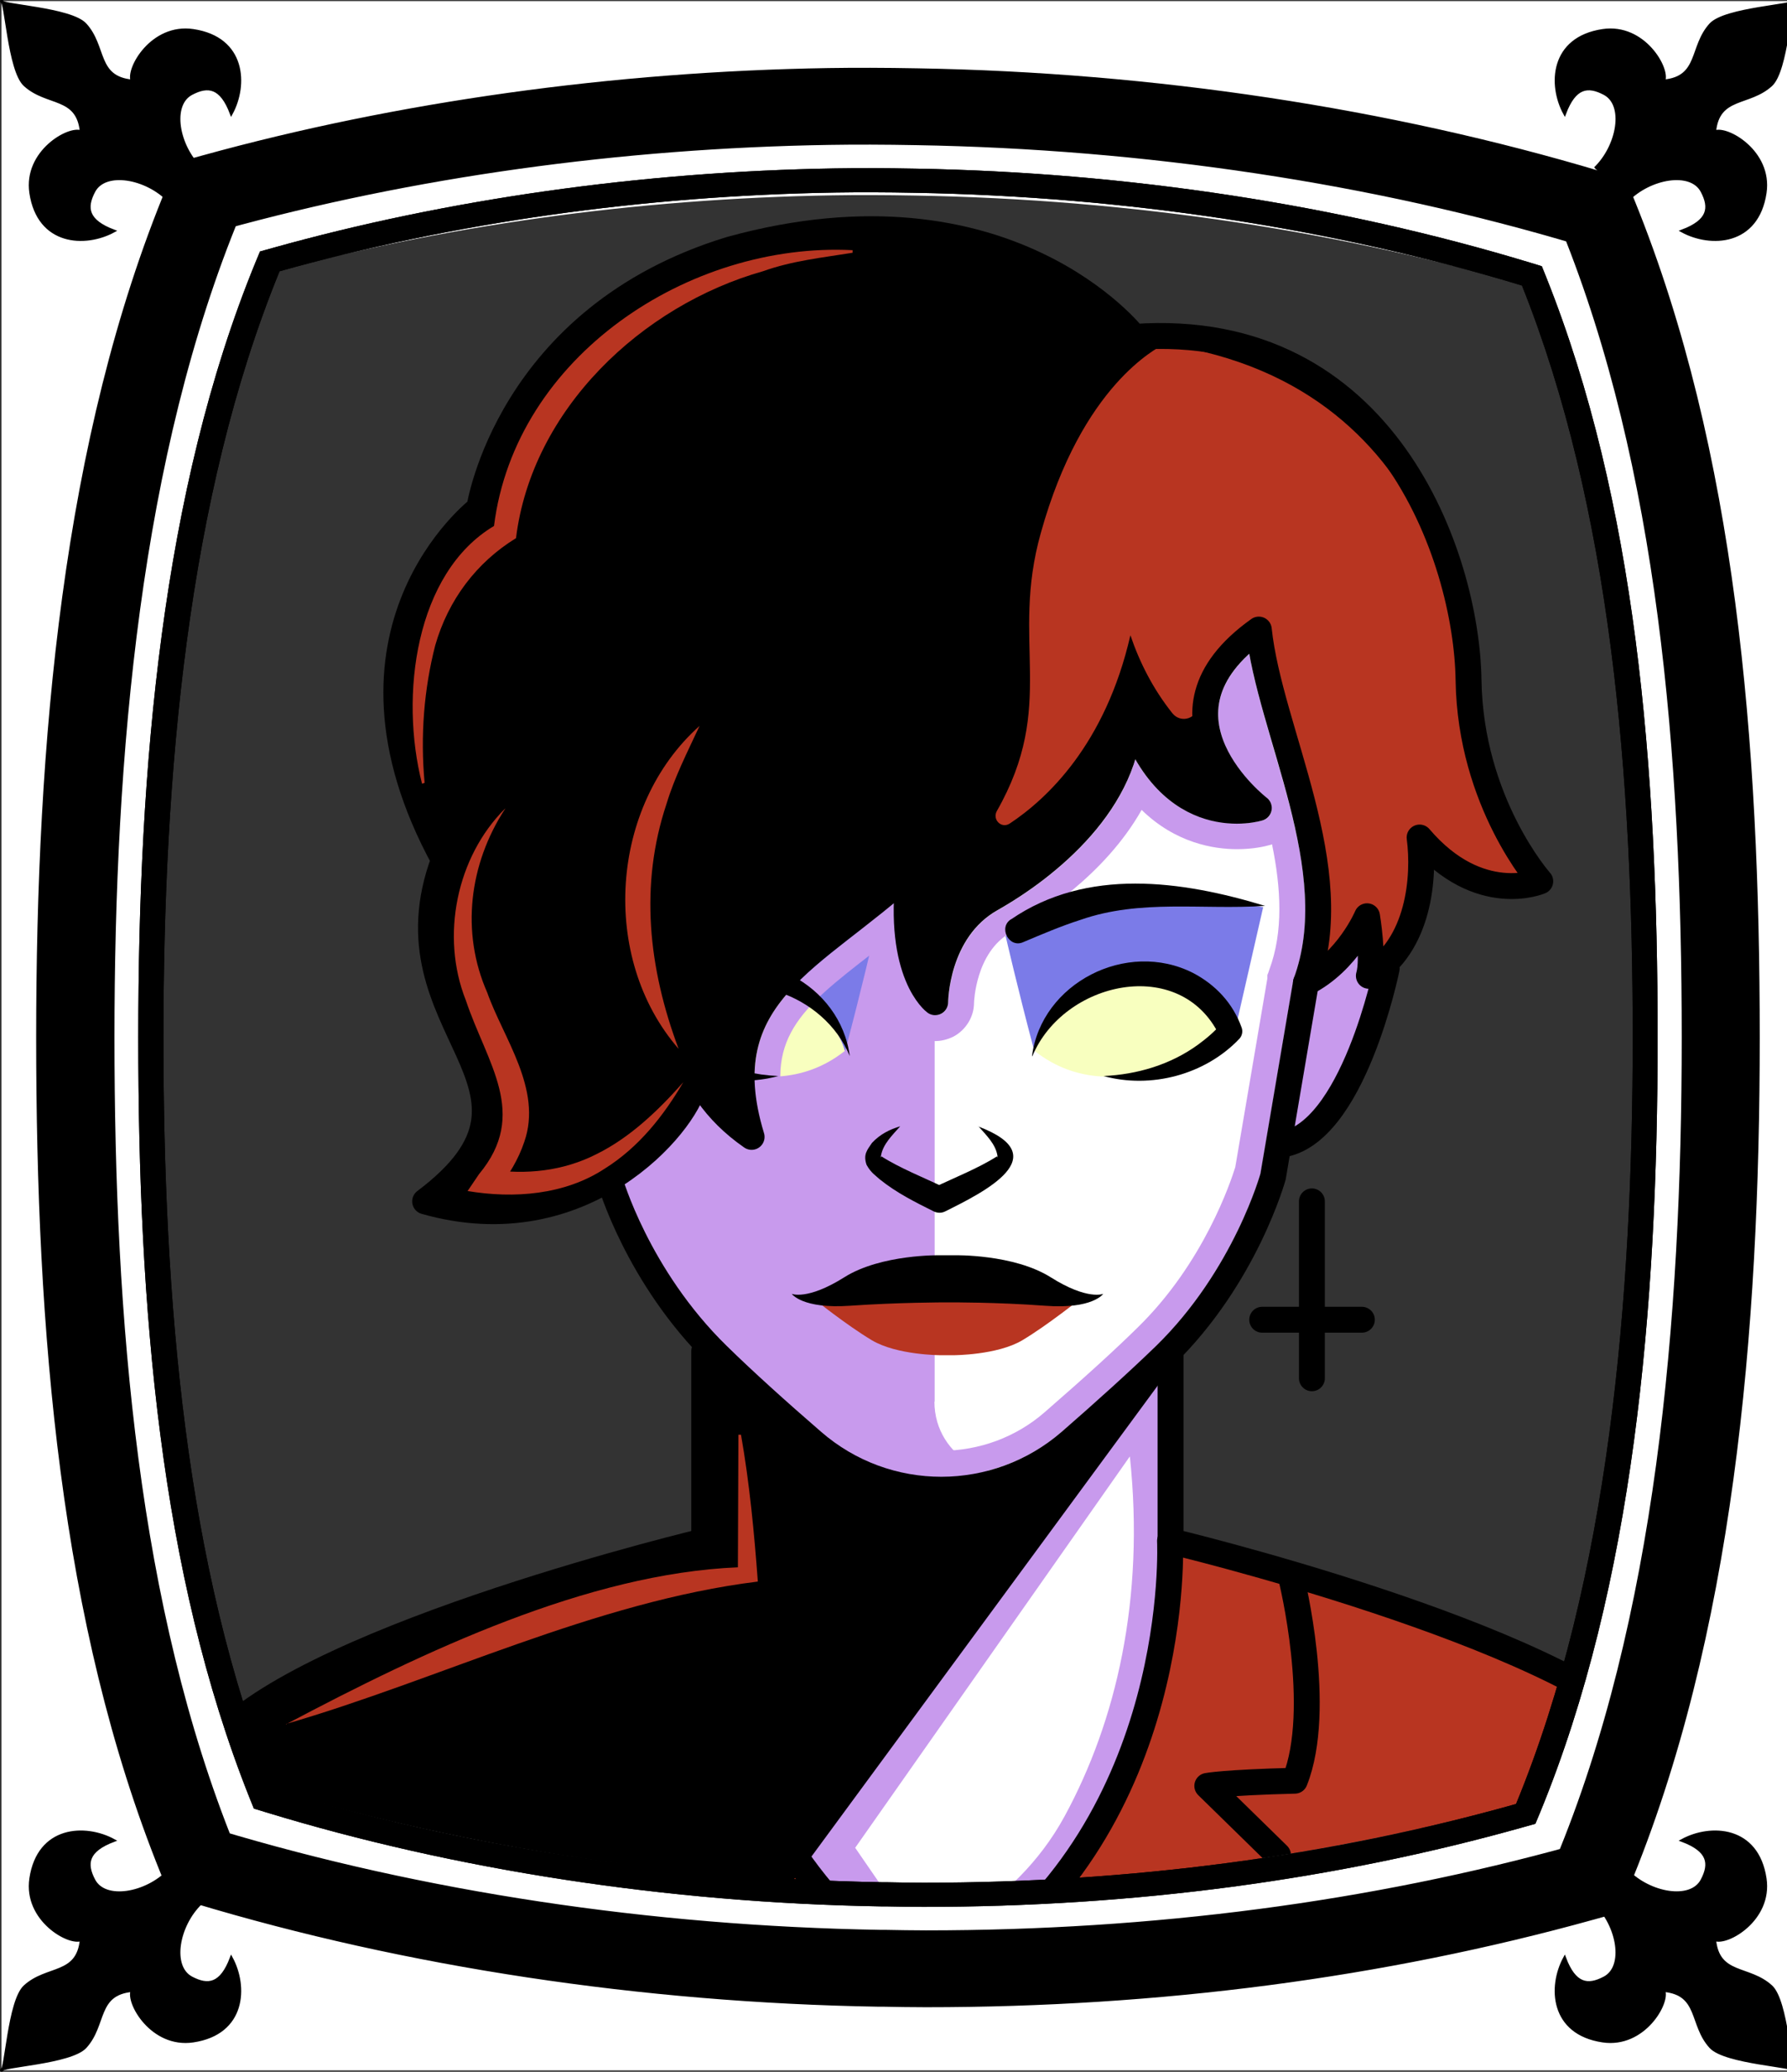 <svg id="Capa_2" xmlns="http://www.w3.org/2000/svg" xmlns:xlink="http://www.w3.org/1999/xlink" viewBox="0 0 69.02 80">
<rect x="0" y="0" width="69.02" height="80" fill="#333333" stroke="none"/>
<defs >
<style >
.cls-1{fill:#c89aed;}.cls-2{fill:#fff;}.cls-3{fill:#f8ffbf;}.cls-4{fill:#7b7be8;}.cls-5{fill:#a88347;}.cls-6{fill:#782ab5;}.cls-7{stroke-miterlimit:10;}.cls-7,.cls-8{stroke:#000;}.cls-7,.cls-8,.cls-9,.cls-10,.cls-11{fill:none;}.cls-8,.cls-9{stroke-linecap:round;stroke-linejoin:round;}.cls-9{stroke:#deb778;stroke-dasharray:0 0 0 4.06;}.cls-12{fill:#deb778;}.cls-13{fill:url(#USGS_19_Inundación_de_tierra_2);}.cls-11{stroke:#1d1d1b;stroke-dasharray:0 0 2 2;stroke-width:.3px;}.cls-14{fill:#fcf0c5;}.cls-15{fill:#b83521;}
</style>
<pattern id="USGS_19_Inundación_de_tierra_2" x="0" y="0" width="72" height="72" patternTransform="translate(-236.48 -16279) rotate(-90)" patternUnits="userSpaceOnUse" viewBox="0 0 72 72">
<g >
<rect class="cls-10" width="72" height="72">
</rect>
<g >
<line class="cls-11" x1="71" y1="71" x2="144.44" y2="71">
</line>
<line class="cls-11" x1="71" y1="67" x2="144.44" y2="67">
</line>
<line class="cls-11" x1="71" y1="63" x2="144.44" y2="63">
</line>
<line class="cls-11" x1="71" y1="59" x2="144.44" y2="59">
</line>
<line class="cls-11" x1="71" y1="55" x2="144.44" y2="55">
</line>
<line class="cls-11" x1="71" y1="51" x2="144.44" y2="51">
</line>
<line class="cls-11" x1="71" y1="47" x2="144.44" y2="47">
</line>
<line class="cls-11" x1="71" y1="43" x2="144.44" y2="43">
</line>
<line class="cls-11" x1="71" y1="39" x2="144.44" y2="39">
</line>
<line class="cls-11" x1="71" y1="35" x2="144.44" y2="35">
</line>
<line class="cls-11" x1="71" y1="31" x2="144.44" y2="31">
</line>
<line class="cls-11" x1="71" y1="27" x2="144.44" y2="27">
</line>
<line class="cls-11" x1="71" y1="23" x2="144.44" y2="23">
</line>
<line class="cls-11" x1="71" y1="19" x2="144.44" y2="19">
</line>
<line class="cls-11" x1="71" y1="15" x2="144.44" y2="15">
</line>
<line class="cls-11" x1="71" y1="11" x2="144.44" y2="11">
</line>
<line class="cls-11" x1="71" y1="7" x2="144.44" y2="7">
</line>
<line class="cls-11" x1="71" y1="3" x2="144.44" y2="3">
</line>
</g>
<g >
<line class="cls-11" x1="-1" y1="71" x2="72.44" y2="71">
</line>
<line class="cls-11" x1="-1" y1="67" x2="72.44" y2="67">
</line>
<line class="cls-11" x1="-1" y1="63" x2="72.44" y2="63">
</line>
<line class="cls-11" x1="-1" y1="59" x2="72.44" y2="59">
</line>
<line class="cls-11" x1="-1" y1="55" x2="72.44" y2="55">
</line>
<line class="cls-11" x1="-1" y1="51" x2="72.44" y2="51">
</line>
<line class="cls-11" x1="-1" y1="47" x2="72.44" y2="47">
</line>
<line class="cls-11" x1="-1" y1="43" x2="72.44" y2="43">
</line>
<line class="cls-11" x1="-1" y1="39" x2="72.44" y2="39">
</line>
<line class="cls-11" x1="-1" y1="35" x2="72.44" y2="35">
</line>
<line class="cls-11" x1="-1" y1="31" x2="72.44" y2="31">
</line>
<line class="cls-11" x1="-1" y1="27" x2="72.44" y2="27">
</line>
<line class="cls-11" x1="-1" y1="23" x2="72.44" y2="23">
</line>
<line class="cls-11" x1="-1" y1="19" x2="72.44" y2="19">
</line>
<line class="cls-11" x1="-1" y1="15" x2="72.44" y2="15">
</line>
<line class="cls-11" x1="-1" y1="11" x2="72.44" y2="11">
</line>
<line class="cls-11" x1="-1" y1="7" x2="72.44" y2="7">
</line>
<line class="cls-11" x1="-1" y1="3" x2="72.44" y2="3">
</line>
<line class="cls-11" x1="1.04" y1="69" x2="74.48" y2="69">
</line>
<line class="cls-11" x1="1.04" y1="65" x2="74.48" y2="65">
</line>
<line class="cls-11" x1="1.04" y1="61" x2="74.48" y2="61">
</line>
<line class="cls-11" x1="1.04" y1="57" x2="74.48" y2="57">
</line>
<line class="cls-11" x1="1.04" y1="53" x2="74.48" y2="53">
</line>
<line class="cls-11" x1="1.04" y1="49" x2="74.48" y2="49">
</line>
<line class="cls-11" x1="1.04" y1="45" x2="74.48" y2="45">
</line>
<line class="cls-11" x1="1.04" y1="41" x2="74.48" y2="41">
</line>
<line class="cls-11" x1="1.04" y1="37" x2="74.48" y2="37">
</line>
<line class="cls-11" x1="1.04" y1="33" x2="74.48" y2="33">
</line>
<line class="cls-11" x1="1.04" y1="29" x2="74.48" y2="29">
</line>
<line class="cls-11" x1="1.04" y1="25" x2="74.48" y2="25">
</line>
<line class="cls-11" x1="1.04" y1="21" x2="74.48" y2="21">
</line>
<line class="cls-11" x1="1.04" y1="17" x2="74.48" y2="17">
</line>
<line class="cls-11" x1="1.04" y1="13" x2="74.48" y2="13">
</line>
<line class="cls-11" x1="1.04" y1="9" x2="74.48" y2="9">
</line>
<line class="cls-11" x1="1.04" y1="5" x2="74.48" y2="5">
</line>
<line class="cls-11" x1="1.04" y1="1" x2="74.48" y2="1">
</line>
</g>
<g >
<line class="cls-11" x1="-73" y1="71" x2=".44" y2="71">
</line>
<line class="cls-11" x1="-73" y1="67" x2=".44" y2="67">
</line>
<line class="cls-11" x1="-73" y1="63" x2=".44" y2="63">
</line>
<line class="cls-11" x1="-73" y1="59" x2=".44" y2="59">
</line>
<line class="cls-11" x1="-73" y1="55" x2=".44" y2="55">
</line>
<line class="cls-11" x1="-73" y1="51" x2=".44" y2="51">
</line>
<line class="cls-11" x1="-73" y1="47" x2=".44" y2="47">
</line>
<line class="cls-11" x1="-73" y1="43" x2=".44" y2="43">
</line>
<line class="cls-11" x1="-73" y1="39" x2=".44" y2="39">
</line>
<line class="cls-11" x1="-73" y1="35" x2=".44" y2="35">
</line>
<line class="cls-11" x1="-73" y1="31" x2=".44" y2="31">
</line>
<line class="cls-11" x1="-73" y1="27" x2=".44" y2="27">
</line>
<line class="cls-11" x1="-73" y1="23" x2=".44" y2="23">
</line>
<line class="cls-11" x1="-73" y1="19" x2=".44" y2="19">
</line>
<line class="cls-11" x1="-73" y1="15" x2=".44" y2="15">
</line>
<line class="cls-11" x1="-73" y1="11" x2=".44" y2="11">
</line>
<line class="cls-11" x1="-73" y1="7" x2=".44" y2="7">
</line>
<line class="cls-11" x1="-73" y1="3" x2=".44" y2="3">
</line>
<line class="cls-11" x1="-70.96" y1="69" x2="2.48" y2="69">
</line>
<line class="cls-11" x1="-70.96" y1="65" x2="2.48" y2="65">
</line>
<line class="cls-11" x1="-70.96" y1="61" x2="2.48" y2="61">
</line>
<line class="cls-11" x1="-70.96" y1="57" x2="2.48" y2="57">
</line>
<line class="cls-11" x1="-70.96" y1="53" x2="2.48" y2="53">
</line>
<line class="cls-11" x1="-70.96" y1="49" x2="2.48" y2="49">
</line>
<line class="cls-11" x1="-70.96" y1="45" x2="2.48" y2="45">
</line>
<line class="cls-11" x1="-70.96" y1="41" x2="2.48" y2="41">
</line>
<line class="cls-11" x1="-70.96" y1="37" x2="2.48" y2="37">
</line>
<line class="cls-11" x1="-70.96" y1="33" x2="2.48" y2="33">
</line>
<line class="cls-11" x1="-70.96" y1="29" x2="2.48" y2="29">
</line>
<line class="cls-11" x1="-70.96" y1="25" x2="2.48" y2="25">
</line>
<line class="cls-11" x1="-70.96" y1="21" x2="2.48" y2="21">
</line>
<line class="cls-11" x1="-70.96" y1="17" x2="2.48" y2="17">
</line>
<line class="cls-11" x1="-70.96" y1="13" x2="2.48" y2="13">
</line>
<line class="cls-11" x1="-70.96" y1="9" x2="2.48" y2="9">
</line>
<line class="cls-11" x1="-70.96" y1="5" x2="2.48" y2="5">
</line>
<line class="cls-11" x1="-70.96" y1="1" x2="2.48" y2="1">
</line>
</g>
</g>
</pattern>
</defs>

<g id="Capa_10">
<g >
<path class="cls-1" d="M62.59,66.09c0,7.04-3.46,8.55-3.46,8.55,0,0-19.37,3.47-33.66,1.08-14.28-2.38-16.45-4.43-16.45-4.43l-.32-4.76s12.23-6.06,18.18-6.61c.33-7.03,.22-8.22,.22-8.22,0,0-3.03-3.57-3.47-5.95-6.06,2.05-7.03,.65-7.03,.65,0,0,2.6-1.63,2.06-4.66-.54-3.03-3.03-6.81-1.84-8.87,0,0-4.55-6.17,1.62-13.31,2.16-7.14,7.14-10.17,12.66-10.71,5.74-.65,9.52,1.08,12.55,4.11,9.1-.22,11.48,6.27,12.77,10.6,1.19,4.33,.33,7.69,2.93,10.39-2.28,.44-4.33-.97-4.33-.97,0,0-.98,3.57-1.52,4.54-.03,.13-.05,.26-.08,.38-.8,3.62-2.66,6.55-3.92,6.44-1.08,3.79-3.46,6.71-4.65,8.01,.21,5.09,.54,7.47,.54,7.47,0,0,13.85,2.7,17.2,6.27Z">
</path>
<path class="cls-2" d="M36.1,54.13v-19.16l7.69-7.1,4.43-4.23s2.75,7.16,2.75,10.23c-.08,3.93-1.1,7.79-1.34,9.36s-1.97,6.37-5.27,9.83c-1.5,1.47-2.83,2.6-4.01,3.36-1.84,1.19-4.26-.11-4.26-2.3Z">
</path>
<path class="cls-3" d="M32.63,40.58s-.46-2.05-3.14-2.83-4.36,2.12-4.36,2.12c0,0,4.22,3.31,7.5,.71Z">
</path>
<path class="cls-4" d="M23.8,35.02l1.11,4.86s1.48-2.49,3.8-2.36c1.91,.13,3.53,1.71,3.93,3.07,.63-2.36,1.11-4.45,1.11-4.45,0,0-2.09-1.23-3.6-1.46s-5.76,.23-6.34,.35Z">
</path>
<path d="M59.35,33.95c-2.28,.44-4.33-.97-4.33-.97,0,0-.98,3.57-1.52,4.54-.03,.13-.05,.26-.08,.38l-.12,.04-.76-2.08-1.86,1.86s.55-4.49-.55-7.77c-1.09-3.28-1.64-5.46-1.64-5.46,0,0-1.97,1.42-1.97,3.17s1.97,3.39,1.97,3.39c0,0-3.06,.32-4.7-3.17-.44,3.28-3.28,5.79-5.69,6.88-1.86,1.43-2.07,3.61-2.07,3.61,0,0-1.1-2.29-.99-4.81-3.72,3.28-5.57,4.81-6.12,6.45-.66,1.75,0,3.72,0,3.72l-1.97-1.64-3.32,3.66c-6.06,2.05-7.03,.65-7.03,.65,0,0,2.6-1.63,2.06-4.66-.54-3.03-3.03-6.81-1.84-8.87,0,0-4.55-6.17,1.62-13.31,2.16-7.14,7.14-10.17,12.66-10.71,5.74-.65,9.52,1.08,12.55,4.11,9.1-.22,11.48,6.27,12.77,10.6,1.19,4.33,.33,7.69,2.93,10.39Z">
</path>
<path class="cls-3" d="M39.96,40.58s.46-2.05,3.14-2.83,4.36,2.12,4.36,2.12c0,0-4.22,3.31-7.5,.71Z">
</path>
<path class="cls-4" d="M48.79,35.02l-1.11,4.86s-1.48-2.49-3.8-2.36c-1.91,.13-3.53,1.71-3.93,3.07-.63-2.36-1.11-4.45-1.11-4.45,0,0,2.09-1.23,3.6-1.46s5.76,.23,6.34,.35Z">
</path>
<path d="M45.1,52.98l-16.68,22.68-17.1-2.69-2.63-6.44s11.95-6.34,18.38-6.91c-.07-5.3,.07-7.56,.07-7.56,0,0,2.33,1.84,4.24,3.6s5.23,2.33,7.42,1.48c2.26-.92,4.95-4.03,6.29-4.17Z">
</path>
<path class="cls-2" d="M43.63,56.25l-10.6,15.1,2.52,3.66s3.58-1.22,5.57-4.88,3.1-8.39,2.52-13.88Z">
</path>
<path class="cls-15" d="M31.03,72.13l2.96,3.47,5.79-.9s3.35-4.7,3.93-6.63,1.68-8.26,1.68-8.26c0,0,4.04,.47,8.23,1.95s7.98,3.41,7.98,3.41l-1.09,9.01-25.29,4.05-7.98-1.61,3.8-4.5Z">
</path>
<path class="cls-1" d="M44.09,31.27c1.32,1.29,2.8,1.52,3.69,1.52,.63,0,1.09-.11,1.26-.16,.03,0,.06-.02,.09-.03,.35,1.71,.44,3.37-.1,4.83l-.04,.12-.04,.1v.13l-1.24,7.29c-.17,.54-1.21,3.7-3.78,6.2-.81,.8-1.98,1.87-3.58,3.26-1.1,.96-2.52,1.49-4,1.49s-2.9-.53-4-1.48c-1.49-1.3-2.7-2.4-3.6-3.27-1.88-1.83-2.94-3.97-3.43-5.16,.7-.54,1.33-1.16,1.83-1.8,.31,.29,.65,.57,1.01,.82,.25,.18,.54,.27,.85,.27s.6-.09,.86-.26l.03-.02,.03-.02c.5-.38,.71-1.04,.53-1.64-1.02-3.34,.47-4.51,3.19-6.62,.34,1.97,1.25,2.82,1.59,3.07,.26,.19,.56,.29,.88,.29,.22,0,.45-.05,.7-.17,.49-.26,.8-.77,.8-1.31,0-.02,.06-1.94,1.4-2.7,1.15-.65,3.66-2.25,5.07-4.74m4.16-6.03c-.78,.72-1.19,1.48-1.2,2.27-.04,1.79,1.85,3.28,1.87,3.29,.15,.12,.22,.3,.19,.49-.03,.18-.16,.33-.34,.38-.01,0-.41,.12-.99,.12-1.05,0-2.72-.38-3.93-2.47-.95,3.14-4.21,5.2-5.32,5.82-1.87,1.06-1.91,3.53-1.91,3.56,0,.18-.1,.35-.27,.44-.07,.03-.15,.05-.23,.05-.1,0-.2-.03-.29-.09-.16-.12-1.39-1.11-1.31-4.22-.49,.4-.98,.78-1.46,1.15-2.77,2.16-4.77,3.71-3.55,7.72,.06,.2-.01,.42-.18,.55-.09,.06-.2,.1-.31,.1-.1,0-.19-.03-.27-.09-.71-.5-1.27-1.05-1.71-1.64-.48,.95-1.54,2.16-2.92,3.07,.3,.87,1.43,3.79,3.94,6.24,.89,.87,2.12,1.99,3.64,3.31,1.33,1.15,2.99,1.72,4.65,1.72s3.33-.58,4.66-1.73c1.52-1.32,2.75-2.43,3.63-3.3,2.98-2.9,4.04-6.65,4.05-6.68l1.26-7.43s.02-.05,.02-.07v-.02c1.02-2.76,.09-5.93-.81-8.99-.36-1.24-.71-2.43-.91-3.55h0Z">
</path>
<path class="cls-15" d="M59.35,33.95s-2.65,.59-4.33-.97c-.12,3.02-2.08,4.4-2.08,4.4l.09-2.47s-.18,1.1-2.35,2.81c.31-1.04,.43-5.1-.55-7.77-.98-2.67-1.64-5.46-1.64-5.46,0,0-1.98,.25-2.2,2.74-.05,.52-.68,.72-1.01,.31-.74-.93-1.26-1.95-1.62-3.01-.97,4.23-3.24,6.33-4.66,7.27-.32,.21-.68-.15-.5-.48,2.34-4.11,.51-6.52,1.7-10.74,1.6-5.75,4.51-7.13,4.75-7.29h.01c11.36,1.64,11.54,12.91,11.54,12.91,.73,5.96,2.84,7.75,2.84,7.75Z">
</path>
<path class="cls-8" d="M27.95,31.81s-4.66,8.11,1.08,12.09c-1.69-5.54,2.5-6.89,6.08-10.2-.47,3.92,1.01,5,1.01,5,0,0,0-2.77,2.16-3.99s5.34-3.78,5.34-7.16c1.55,4.73,5,3.65,5,3.65,0,0-4.66-3.58,0-6.89,.41,3.92,3.44,9.25,1.82,13.64,1.62-.81,2.36-2.57,2.36-2.57,0,0,.27,1.62,.07,2.3,1.96-1.15,2.16-3.85,1.96-5.34,2.3,2.7,4.66,1.69,4.66,1.69,0,0-2.7-3.04-2.77-7.77s-3.21-13.94-12.92-13.25c0,0-4.9-6.32-15.58-3.38-8.61,2.62-9.71,10.01-9.71,10.01,0,0-6.19,4.73-1.36,13.56-2.46,6.55,5.19,8.74-.73,13.19,6.1,1.74,10.06-2.98,10.39-4.51">
</path>
<path class="cls-8" d="M50.44,37.95l-1.27,7.48s-1.06,3.87-4.18,6.91c-1.01,.98-2.33,2.17-3.65,3.32-2.86,2.48-7.1,2.49-9.96,0-1.33-1.15-2.65-2.34-3.66-3.33-3.11-3.04-4.16-6.73-4.16-6.73">
</path>
<path class="cls-8" d="M53.56,37.39s-1.3,6.45-4.09,6.81">
</path>
<path d="M39.86,40.78c.36-2.82,3.66-4.51,6.22-3.21,.86,.45,1.54,1.16,1.88,2.12,.05,.15,.01,.31-.09,.42-1.33,1.4-3.43,1.94-5.25,1.44,1.31-.06,2.59-.44,3.65-1.21,.33-.24,.67-.53,.9-.81l-.08,.44c-1.51-3.09-6.02-2.08-7.22,.82h0Z">
</path>
<path d="M28.76,41.37c.43,.1,.86,.16,1.3,.18-.44,.12-.89,.18-1.36,.18,.01-.12,.03-.24,.06-.36Z">
</path>
<path d="M32.82,40.78c-.49-1.2-1.55-2.08-2.73-2.47,.16-.24,.34-.44,.51-.63,1.16,.61,2.04,1.72,2.22,3.1Z">
</path>
<path d="M39.05,35.5c2.93-2.01,6.59-1.5,9.81-.52-2.44,.16-4.81-.27-7.13,.54-.75,.24-1.5,.56-2.21,.86-.55,.25-.98-.58-.46-.89h0Z">
</path>
<path d="M37.79,43.5c3.02,1.14,.22,2.53-1.29,3.28-.14,.07-.3,.06-.43,0-.72-.36-1.43-.71-2.09-1.24-.17-.16-.33-.24-.51-.56-.14-.41,.03-.58,.21-.85,.32-.34,.69-.52,1.09-.64-.32,.36-.66,.69-.74,1.12-.02,.07,.02,.13,.01,.04,.72,.46,1.64,.82,2.45,1.21,0,0-.43,0-.43,0,.81-.39,1.73-.75,2.45-1.21-.01,.1,.03,.02,.01-.05-.08-.43-.42-.76-.74-1.12h0Z">
</path>
<path class="cls-15" d="M41.72,50.16s-1.26,1.01-2.23,1.59-2.66,.58-2.66,.58h-.5s-1.69,0-2.66-.58-2.23-1.59-2.23-1.59">
</path>
<path d="M36.87,48.47s2.28-.05,3.71,.85,2.03,.64,2.03,.64c0,0-.4,.6-2.25,.46s-3.67-.13-3.67-.13h-.19s-1.82,0-3.67,.13-2.25-.46-2.25-.46c0,0,.6,.26,2.03-.64s3.71-.85,3.71-.85h.55Z">
</path>
<path class="cls-8" d="M27.2,52.17v7.34s-14.84,3.54-18.72,7.59">
</path>
<path class="cls-8" d="M45.21,52.17v7.34s14.84,3.54,18.72,7.59">
</path>
<path class="cls-8" d="M27.2,59.5s-.53,10.83,7.92,16.57">
</path>
<path class="cls-8" d="M45.19,59.5s.53,10.83-7.92,16.57">
</path>
<path class="cls-8" d="M22.65,60.96s-1.24,5.01-.13,7.8c2.73,.07,3.38,.2,3.38,.2l-2.73,2.67s1.24,3.71,5.01,5.33">
</path>
<path class="cls-8" d="M49.88,60.96s1.24,5.01,.13,7.8c-2.73,.07-3.38,.2-3.38,.2l2.73,2.67s-1.24,3.71-5.01,5.33">
</path>
<line class="cls-8" x1="50.67" y1="46.39" x2="50.67" y2="53.22">
</line>
<line class="cls-8" x1="48.75" y1="50.96" x2="52.6" y2="50.96">
</line>
<path class="cls-15" d="M19.51,31.23c-1.39,2.13-1.72,4.77-.69,7.1,.61,1.74,2.14,3.73,1.43,5.76-.23,.69-.6,1.28-1.01,1.81l-.31-.74c1.39,.21,2.82,.06,4.1-.59,1.28-.63,2.37-1.66,3.36-2.78-.75,1.28-1.71,2.51-3.04,3.34-1.54,1.01-3.5,1.16-5.29,.86,0,0,.44-.65,.44-.65,1.94-2.33,.31-4.27-.51-6.72-.98-2.47-.36-5.53,1.52-7.4h0Z">
</path>
<path class="cls-15" d="M26.21,40.5c-3.05-3.51-2.66-9.38,.81-12.47-.48,1.03-.97,1.99-1.28,3.02-1.04,3.12-.7,6.33,.47,9.45h0Z">
</path>
<path class="cls-15" d="M11.05,66.58c5.32-2.82,11.65-5.82,17.45-6.06,0,0,.02-5.12,.02-5.12h.1c.33,1.88,.51,3.78,.65,5.67-6.3,.78-12.32,3.79-18.23,5.5h0Z">
</path>
<path class="cls-15" d="M16.3,30.26c-.87-3.4-.26-8.14,2.78-9.95,.82-6.55,7.53-10.97,13.85-10.65,0,0,0,.1,0,.1-1.18,.19-2.33,.31-3.45,.71-4.71,1.33-8.94,5.35-9.55,10.31-1.53,.94-2.62,2.39-3.12,4.14-.43,1.67-.58,3.49-.41,5.31l-.1,.03h0Z">
</path>
</g>
</g>
 <g
     id="g2850">
    <g
       id="g2837">
      <path
         id="path1951"
         d="M 0.057 0.043 L 0.057 79.943 L 69.309 79.943 L 69.309 0.043 L 0.057 0.043 z M 33.615 3.596 C 34.206 3.596 34.787 3.605 35.422 3.615 C 44.431 3.767 53.471 5.134 61.561 7.555 L 62.064 7.707 L 62.25 8.164 C 66.07 17.605 66.99 28.726 66.99 40.062 C 66.99 51.399 65.973 63.026 61.988 72.578 L 61.791 73.045 L 61.275 73.186 C 53.274 75.404 44.692 76.529 35.76 76.529 C 35.212 76.529 34.676 76.52 34.15 76.51 L 33.943 76.51 C 24.902 76.358 15.86 74.99 7.793 72.559 L 7.289 72.406 L 7.104 71.951 C 3.294 62.52 2.375 51.369 2.375 40.062 C 2.375 28.756 3.382 17.127 7.355 7.555 L 7.553 7.09 L 8.066 6.947 C 15.51 4.891 23.785 3.737 32.006 3.605 C 32.542 3.595 33.079 3.596 33.615 3.596 z "
         style="opacity:1;vector-effect:none;fill:#ffffff;fill-opacity:1;fill-rule:nonzero;stroke:none;stroke-width:1.952;stroke-linecap:butt;stroke-linejoin:miter;stroke-miterlimit:4;stroke-dasharray:none;stroke-dashoffset:0;stroke-opacity:1" />
    </g>
    <path
       id="path1154-8-2"
       d="m 33.675,6.611 c 0.558,0 1.115,0.01 1.683,0.019 8.427,0.143 16.803,1.405 24.363,3.67 3.573,8.831 4.444,19.417 4.444,29.762 0,10.344 -0.953,21.399 -4.681,30.335 -7.436,2.064 -15.43,3.274 -23.774,3.274 -0.506,0 -1.012,-0.01 -1.518,-0.019 h -0.176 C 25.568,73.509 17.192,72.089 9.643,69.814 6.08,61.002 5.209,50.415 5.209,40.062 c 0,-10.353 0.953,-21.389 4.661,-30.325 C 16.82,7.816 24.463,6.745 32.178,6.621 c 0.496,-0.01 1.002,-0.01 1.498,-0.01 m 0,-0.956 c -0.506,0 -1.012,0 -1.518,0.01 C 24.401,5.789 16.593,6.879 9.57,8.819 L 9.085,8.953 8.899,9.392 C 5.15,18.424 4.2,29.394 4.2,40.062 c 0,10.668 0.868,21.189 4.462,30.087 l 0.176,0.43 0.475,0.143 c 7.612,2.294 16.142,3.584 24.673,3.727 h 0.196 c 0.496,0.01 1.002,0.019 1.518,0.019 8.427,0 16.524,-1.061 24.074,-3.154 l 0.485,-0.134 0.186,-0.44 c 3.759,-9.013 4.72,-19.984 4.72,-30.679 0,-10.695 -0.868,-21.189 -4.472,-30.096 L 60.517,9.536 60.042,9.392 C 52.41,7.108 43.879,5.818 35.379,5.675 34.78,5.665 34.233,5.656 33.675,5.656 Z"
       style="fill:#ff0000;stroke:#ffffff;stroke-width:1.843;stroke-miterlimit:4;stroke-dasharray:none" />
    <path
       id="path1154"
       d="m 33.615,4.608 c 0.591,0 1.182,0.01 1.784,0.02 8.932,0.152 17.81,1.489 25.822,3.89 3.787,9.36 4.71,20.58 4.71,31.544 0,10.964 -1.01,22.681 -4.962,32.152 -7.881,2.188 -16.354,3.302 -25.198,3.302 -0.536,0 -1.073,-0.01 -1.609,-0.02 H 33.976 C 25.022,75.344 16.145,74.007 8.143,71.596 4.366,62.256 3.444,51.036 3.444,40.062 c 0,-10.974 1.01,-22.67 4.94,-32.142 7.367,-2.036 15.467,-3.171 23.644,-3.302 0.525,-0.01 1.062,-0.01 1.587,-0.01 m 0,-1.013 c -0.536,0 -1.073,0 -1.609,0.01 C 23.785,3.737 15.51,4.891 8.066,6.948 L 7.552,7.09 7.355,7.556 C 3.381,17.128 2.374,28.755 2.374,40.062 c 0,11.307 0.919,22.458 4.729,31.889 l 0.186,0.456 0.504,0.152 c 8.067,2.431 17.109,3.799 26.151,3.951 h 0.208 c 0.525,0.01 1.062,0.02 1.609,0.02 8.932,0 17.514,-1.124 25.516,-3.343 l 0.514,-0.142 0.197,-0.466 c 3.984,-9.552 5.002,-21.18 5.002,-32.517 0,-11.336 -0.919,-22.458 -4.74,-31.899 L 62.064,7.708 61.561,7.556 C 53.471,5.135 44.43,3.767 35.421,3.615 c -0.635,-0.01 -1.215,-0.02 -1.806,-0.02 z"
       style="fill:#000000;stroke:#000000;stroke-width:1.954;stroke-miterlimit:4;stroke-dasharray:none" />
    <g
       id="g1810">
      <path
         d="M 6.513,7.743 C 5.649,6.848 4.059,6.568 3.627,7.382 3.284,8.029 3.363,8.531 4.395,8.92 3.296,9.519 1.486,9.445 1.189,7.447 0.953,5.855 2.675,4.886 3.14,5.092 3.003,3.682 1.822,4.069 0.958,3.281 0.343,2.719 0.231,-0.026 0.056,0.044 -0.014,0.219 2.732,0.33 3.294,0.946 4.082,1.81 3.694,2.991 5.104,3.128 4.899,2.662 5.868,0.941 7.459,1.177 9.457,1.473 9.531,3.284 8.933,4.383 8.543,3.35 8.042,3.272 7.394,3.615 6.58,4.046 6.86,5.637 7.756,6.501"
         style="fill:#000000;stroke:#000000;stroke-width:0.111px;stroke-linecap:butt;stroke-linejoin:miter;stroke-opacity:1"
         id="path1737-3" />
      <path
         d="m 62.851,7.743 c 0.865,-0.895 2.455,-1.175 2.886,-0.361 0.343,0.647 0.265,1.149 -0.768,1.538 1.099,0.599 2.909,0.525 3.206,-1.473 0.236,-1.592 -1.485,-2.56 -1.951,-2.355 0.137,-1.41 1.318,-1.022 2.181,-1.81 0.616,-0.562 0.727,-3.308 0.902,-3.238 0.07,0.175 -2.676,0.286 -3.238,0.902 C 65.283,1.81 65.67,2.991 64.26,3.128 64.465,2.662 63.497,0.941 61.905,1.177 c -1.998,0.296 -2.072,2.107 -1.473,3.206 0.389,-1.033 0.891,-1.111 1.538,-0.768 0.814,0.431 0.534,2.022 -0.361,2.886"
         style="fill:#000000;stroke:#000000;stroke-width:0.111px;stroke-linecap:butt;stroke-linejoin:miter;stroke-opacity:1"
         id="path1737-3-5" />
      <path
         d="m 62.851,72.244 c 0.865,0.895 2.455,1.175 2.886,0.361 0.343,-0.647 0.265,-1.149 -0.768,-1.538 1.099,-0.599 2.909,-0.525 3.206,1.473 0.236,1.592 -1.485,2.56 -1.951,2.355 0.137,1.41 1.318,1.022 2.181,1.81 0.616,0.562 0.727,3.308 0.902,3.238 0.07,-0.175 -2.676,-0.286 -3.238,-0.902 -0.788,-0.864 -0.401,-2.045 -1.81,-2.181 0.205,0.465 -0.764,2.187 -2.355,1.951 -1.998,-0.296 -2.072,-2.107 -1.473,-3.206 0.389,1.033 0.891,1.111 1.538,0.768 0.814,-0.431 0.534,-2.022 -0.361,-2.886"
         style="fill:#000000;stroke:#000000;stroke-width:0.111px;stroke-linecap:butt;stroke-linejoin:miter;stroke-opacity:1"
         id="path1737-3-7" />
      <path
         d="M 6.513,72.244 C 5.649,73.14 4.059,73.42 3.627,72.606 3.284,71.958 3.363,71.457 4.395,71.067 c -1.099,-0.599 -2.909,-0.525 -3.206,1.473 -0.236,1.592 1.485,2.56 1.951,2.355 -0.137,1.41 -1.318,1.022 -2.181,1.81 -0.616,0.562 -0.727,3.308 -0.902,3.238 C -0.014,79.769 2.732,79.657 3.294,79.042 4.082,78.178 3.694,76.997 5.104,76.86 4.899,77.325 5.868,79.047 7.459,78.811 9.457,78.514 9.531,76.704 8.933,75.605 8.543,76.637 8.042,76.716 7.394,76.373 6.58,75.941 6.86,74.351 7.756,73.487"
         style="fill:#000000;stroke:#000000;stroke-width:0.111px;stroke-linecap:butt;stroke-linejoin:miter;stroke-opacity:1"
         id="path1737-3-5-5" />
    </g>
    <path
       id="path1154-9"
       d="m 33.713,7.426 c 0.537,0 1.074,0.009 1.62,0.019 8.112,0.14 16.174,1.371 23.451,3.581 3.44,8.616 4.277,18.945 4.277,29.037 0,10.092 -0.917,20.878 -4.506,29.596 -7.158,2.014 -14.852,3.04 -22.884,3.04 -0.487,0 -0.974,-0.009 -1.461,-0.019 H 34.041 C 25.909,72.54 17.847,71.309 10.58,69.089 7.15,60.492 6.312,50.163 6.312,40.062 c 0,-10.101 0.918,-20.868 4.486,-29.587 6.69,-1.874 14.047,-2.919 21.473,-3.04 0.477,-0.009 0.964,-0.009 1.441,-0.009 m 0,-0.932 c -0.487,0 -0.974,0 -1.461,0.009 C 24.786,6.624 17.27,7.687 10.511,9.58 L 10.043,9.71 9.864,10.139 c -3.609,8.812 -4.523,19.515 -4.523,29.923 0,10.408 0.835,20.673 4.295,29.354 l 0.169,0.42 0.457,0.14 c 7.327,2.238 15.538,3.497 23.749,3.637 h 0.189 c 0.477,0.009 0.964,0.019 1.461,0.019 8.112,0 15.906,-1.035 23.173,-3.077 l 0.467,-0.131 0.179,-0.429 c 3.619,-8.793 4.543,-19.497 4.543,-29.932 0,-10.435 -0.835,-20.673 -4.304,-29.363 l -0.169,-0.42 -0.457,-0.14 C 51.746,7.911 43.535,6.652 35.353,6.512 34.777,6.503 34.25,6.493 33.713,6.493 Z"
       style="fill:#000000;stroke:none;stroke-width:1.786;stroke-miterlimit:4;stroke-dasharray:none" />
    <path
       id="path1154-9-3"
       d="m 33.713,7.426 c 0.537,0 1.074,0.009 1.62,0.019 8.112,0.14 16.174,1.371 23.451,3.581 3.44,8.616 4.277,18.945 4.277,29.037 0,10.092 -0.917,20.878 -4.506,29.596 -7.158,2.014 -14.852,3.04 -22.884,3.04 -0.487,0 -0.974,-0.009 -1.461,-0.019 H 34.041 C 25.909,72.54 17.847,71.309 10.58,69.089 7.15,60.492 6.312,50.163 6.312,40.062 c 0,-10.101 0.918,-20.868 4.486,-29.587 6.69,-1.874 14.047,-2.919 21.473,-3.04 0.477,-0.009 0.964,-0.009 1.441,-0.009 m 0,-0.932 c -0.487,0 -0.974,0 -1.461,0.009 C 24.786,6.624 17.27,7.687 10.511,9.58 L 10.043,9.71 9.864,10.139 C 6.256,18.951 5.341,29.654 5.341,40.062 c 0,10.408 0.835,20.673 4.295,29.354 l 0.169,0.42 0.457,0.14 c 7.327,2.238 15.538,3.497 23.749,3.637 h 0.189 c 0.477,0.009 0.964,0.019 1.461,0.019 8.112,0 15.906,-1.035 23.173,-3.077 l 0.467,-0.131 0.179,-0.429 c 3.619,-8.793 4.543,-19.497 4.543,-29.932 0,-10.435 -0.835,-20.673 -4.304,-29.363 l -0.169,-0.42 -0.457,-0.14 C 51.746,7.911 43.535,6.652 35.353,6.512 34.777,6.503 34.25,6.493 33.713,6.493 Z"
       style="fill:#000000;stroke:none;stroke-width:1.786;stroke-miterlimit:4;stroke-dasharray:none" />
  </g>
</svg>
